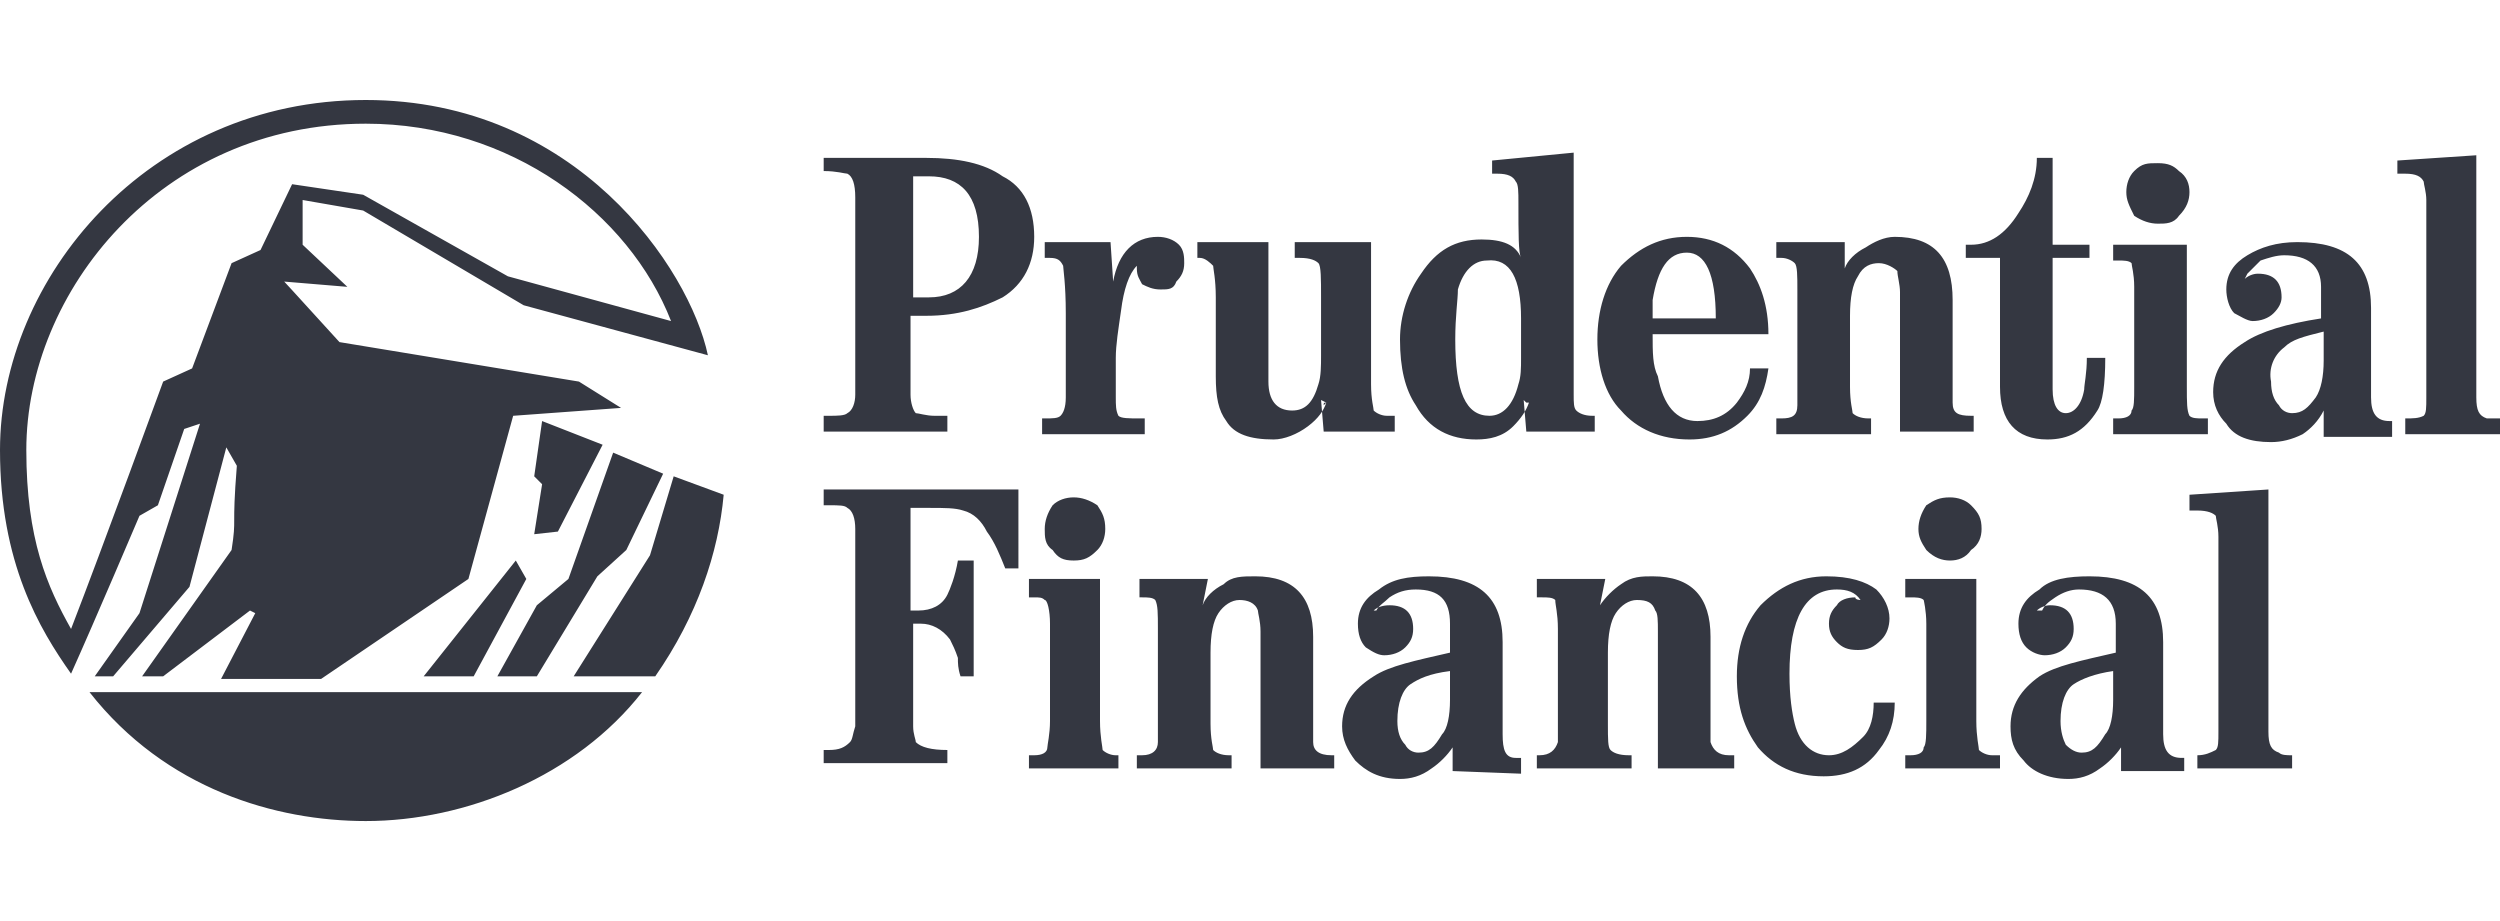 <?xml version="1.0" encoding="utf-8"?>
<!-- Generator: Adobe Illustrator 26.0.1, SVG Export Plug-In . SVG Version: 6.00 Build 0)  -->
<svg version="1.1" id="Layer_1" xmlns="http://www.w3.org/2000/svg" xmlns:xlink="http://www.w3.org/1999/xlink" x="0px" y="0px"
	 viewBox="0 0 95 35" style="enable-background:new 0 0 95 35;" xml:space="preserve">
<style type="text/css">
	.st0{fill-rule:evenodd;clip-rule:evenodd;fill:#343741;}
</style>
<g>
	<path class="st0" d="M91.4,15.9c0.3,0,0.5,0,0.7-0.1c0.1-0.1,0.1-0.3,0.1-0.7V7.6c0-0.3-0.1-0.6-0.1-0.7c-0.1-0.2-0.3-0.3-0.7-0.3
		h-0.3V6.1l3-0.2v9.2c0,0.5,0.1,0.7,0.4,0.8H95v0.6h-3.6L91.4,15.9L91.4,15.9L91.4,15.9z M85.4,10.4c0.1-0.1,0.3-0.3,0.5-0.5
		c0.3-0.1,0.6-0.2,0.9-0.2c0.9,0,1.4,0.4,1.4,1.2v1.2c-1.3,0.2-2.3,0.5-2.9,0.9c-0.8,0.5-1.2,1.1-1.2,1.9c0,0.5,0.2,0.9,0.5,1.2
		c0.3,0.5,0.9,0.7,1.7,0.7c0.4,0,0.8-0.1,1.2-0.3c0.3-0.2,0.6-0.5,0.8-0.9v1h2.6v-0.6h-0.1c-0.5,0-0.7-0.3-0.7-0.9v-3.4
		c0-1.7-0.9-2.5-2.8-2.5c-0.8,0-1.4,0.2-1.9,0.5c-0.5,0.3-0.8,0.7-0.8,1.3c0,0.3,0.1,0.7,0.3,0.9c0.2,0.1,0.5,0.3,0.7,0.3
		c0.3,0,0.6-0.1,0.8-0.3c0.2-0.2,0.3-0.4,0.3-0.6c0-0.6-0.3-0.9-0.9-0.9c-0.2,0-0.4,0.1-0.5,0.2L85.4,10.4L85.4,10.4L85.4,10.4z
		 M86.8,13.2c0.3-0.3,0.7-0.4,1.5-0.6v1.1c0,0.6-0.1,1.1-0.3,1.4c-0.3,0.4-0.5,0.6-0.9,0.6c-0.2,0-0.4-0.1-0.5-0.3
		c-0.2-0.2-0.3-0.5-0.3-0.9C86.2,14,86.4,13.5,86.8,13.2L86.8,13.2z M37.2,9c0,1.5-0.7,2.3-1.9,2.3h-0.6V6.7h0.6
		C36.5,6.7,37.2,7.4,37.2,9z M35.2,12c1.2,0,2.1-0.3,2.9-0.7c0.8-0.5,1.2-1.3,1.2-2.3c0-1.1-0.4-1.9-1.2-2.3
		c-0.7-0.5-1.7-0.7-2.9-0.7h-3.9v0.5c0.5,0,0.8,0.1,0.9,0.1c0.2,0.1,0.3,0.4,0.3,0.9V15c0,0.3-0.1,0.6-0.3,0.7
		c-0.1,0.1-0.4,0.1-0.7,0.1h-0.2v0.6H36v-0.6h-0.5c-0.3,0-0.6-0.1-0.7-0.1c-0.1-0.1-0.2-0.4-0.2-0.7v-3L35.2,12L35.2,12L35.2,12z
		 M42.3,10.7C42.5,9.6,43.1,9,44,9c0.3,0,0.6,0.1,0.8,0.3C45,9.5,45,9.8,45,10c0,0.3-0.1,0.5-0.3,0.7C44.6,11,44.4,11,44.1,11
		c-0.3,0-0.5-0.1-0.7-0.2c-0.1-0.2-0.2-0.3-0.2-0.6v-0.1c-0.3,0.3-0.5,0.9-0.6,1.7c-0.1,0.7-0.2,1.3-0.2,1.8v1.5
		c0,0.3,0,0.5,0.1,0.7c0.1,0.1,0.4,0.1,0.8,0.1h0.2v0.6h-3.9v-0.6h0.1c0.3,0,0.5,0,0.6-0.1c0.1-0.1,0.2-0.3,0.2-0.7v-3.2
		c0-1.1-0.1-1.7-0.1-1.8c-0.1-0.2-0.2-0.3-0.5-0.3h-0.2V9.2h2.5L42.3,10.7L42.3,10.7z M50.4,15.3c-0.1,0-0.1,0-0.1,0.1L50.4,15.3
		c-0.1,0.3-0.3,0.6-0.7,0.9c-0.4,0.3-0.9,0.5-1.3,0.5c-0.9,0-1.5-0.2-1.8-0.7c-0.3-0.4-0.4-0.9-0.4-1.7v-3c0-0.7-0.1-1.1-0.1-1.2
		C46,10,45.8,9.8,45.6,9.8h-0.1V9.2h2.7v5.3c0,0.7,0.3,1.1,0.9,1.1c0.5,0,0.8-0.3,1-1c0.1-0.3,0.1-0.7,0.1-1.1v-2.2
		c0-0.7,0-1.2-0.1-1.3c-0.1-0.1-0.3-0.2-0.7-0.2h-0.2V9.2h2.9v5.4c0,0.6,0.1,0.9,0.1,1c0.1,0.1,0.3,0.2,0.5,0.2H53v0.6h-2.7
		l-0.1-1.2L50.4,15.3L50.4,15.3L50.4,15.3L50.4,15.3z M57.8,12.1v1.5c0,0.4,0,0.7-0.1,1c-0.2,0.8-0.6,1.2-1.1,1.2
		c-0.9,0-1.3-0.9-1.3-2.9c0-0.9,0.1-1.5,0.1-1.9c0.2-0.7,0.6-1.1,1.1-1.1C57.4,9.8,57.8,10.6,57.8,12.1z M56.3,9.1
		c-1,0-1.7,0.4-2.3,1.3c-0.5,0.7-0.8,1.6-0.8,2.5c0,1.1,0.2,1.9,0.6,2.5c0.5,0.9,1.3,1.3,2.3,1.3c0.5,0,1-0.1,1.4-0.5
		c0.3-0.3,0.5-0.6,0.6-0.9L58,15.3l-0.1-0.1l0.1,1.2h2.6v-0.6h-0.1c-0.3,0-0.5-0.1-0.6-0.2c-0.1-0.1-0.1-0.3-0.1-0.6V5.8l-3.1,0.3
		v0.5h0.2c0.4,0,0.6,0.1,0.7,0.3c0.1,0.1,0.1,0.4,0.1,0.8c0,1.2,0,1.9,0.1,2.1C57.6,9.3,57.1,9.1,56.3,9.1L56.3,9.1z M64.1,9.6
		c0.7,0,1.1,0.8,1.1,2.5h-2.4v-0.7C63,10.2,63.4,9.6,64.1,9.6L64.1,9.6z M62.8,12.7h4.4c0-1.1-0.3-1.9-0.7-2.5
		C65.9,9.4,65.1,9,64.1,9c-1,0-1.8,0.4-2.5,1.1c-0.6,0.7-0.9,1.7-0.9,2.8s0.3,2.1,0.9,2.7c0.6,0.7,1.5,1.1,2.6,1.1
		c0.9,0,1.6-0.3,2.2-0.9c0.5-0.5,0.7-1.1,0.8-1.8h-0.7c0,0.5-0.2,0.9-0.5,1.3c-0.4,0.5-0.9,0.7-1.5,0.7c-0.8,0-1.3-0.6-1.5-1.7
		C62.8,13.9,62.8,13.4,62.8,12.7L62.8,12.7z M70.1,10.2c0.1-0.3,0.4-0.6,0.8-0.8C71.2,9.2,71.6,9,72,9c1.5,0,2.2,0.8,2.2,2.4v3.9
		c0,0.4,0.2,0.5,0.7,0.5H75v0.6h-2.8v-5.3c0-0.3-0.1-0.6-0.1-0.8C72,10.2,71.7,10,71.4,10c-0.3,0-0.6,0.1-0.8,0.5
		c-0.2,0.3-0.3,0.8-0.3,1.5v2.7c0,0.6,0.1,0.9,0.1,1c0.1,0.1,0.3,0.2,0.6,0.2h0.1v0.6h-3.6v-0.6h0.2c0.4,0,0.6-0.1,0.6-0.5V11
		c0-0.5,0-0.9-0.1-1c-0.1-0.1-0.3-0.2-0.5-0.2h-0.2V9.2h2.6L70.1,10.2L70.1,10.2z M77.8,16.7c-1.2,0-1.8-0.7-1.8-2V9.8h-1.3V9.3h0.2
		c0.7,0,1.3-0.4,1.8-1.2c0.4-0.6,0.7-1.3,0.7-2.1h0.6v3.3h1.4v0.5h-1.4v5c0,0.6,0.2,0.9,0.5,0.9c0.3,0,0.6-0.3,0.7-0.9
		c0-0.2,0.1-0.6,0.1-1.2h0.7c0,1-0.1,1.7-0.3,2C79.2,16.4,78.6,16.7,77.8,16.7L77.8,16.7z M80.8,7.3c0-0.3,0.1-0.6,0.3-0.8
		c0.3-0.3,0.5-0.3,0.9-0.3s0.6,0.1,0.8,0.3c0.3,0.2,0.4,0.5,0.4,0.8s-0.1,0.6-0.4,0.9c-0.2,0.3-0.5,0.3-0.8,0.3s-0.6-0.1-0.9-0.3
		C80.9,7.8,80.8,7.6,80.8,7.3z M80.3,15.9h0.2c0.3,0,0.5-0.1,0.5-0.3c0.1-0.1,0.1-0.4,0.1-0.9v-3.8c0-0.5-0.1-0.8-0.1-0.9
		c-0.1-0.1-0.3-0.1-0.5-0.1h-0.2V9.3h2.8v5.4c0,0.6,0,0.9,0.1,1.1c0.1,0.1,0.3,0.1,0.5,0.1h0.2v0.6h-3.6L80.3,15.9L80.3,15.9
		L80.3,15.9z M83.5,28.7c0.3,0,0.5-0.1,0.7-0.2c0.1-0.1,0.1-0.3,0.1-0.7v-7.4c0-0.4-0.1-0.7-0.1-0.8c-0.1-0.1-0.3-0.2-0.7-0.2h-0.3
		v-0.6l3-0.2v9.2c0,0.5,0.1,0.7,0.4,0.8c0.1,0.1,0.3,0.1,0.5,0.1v0.5h-3.6L83.5,28.7L83.5,28.7L83.5,28.7z M38.7,21.6h-0.5
		c-0.2-0.5-0.4-1-0.7-1.4c-0.2-0.4-0.5-0.7-0.9-0.8c-0.3-0.1-0.7-0.1-1.3-0.1h-0.7v3.9h0.3c0.5,0,0.9-0.2,1.1-0.6
		c0.1-0.2,0.3-0.7,0.4-1.3H37v4.4h-0.5c-0.1-0.3-0.1-0.5-0.1-0.7c-0.1-0.3-0.2-0.5-0.3-0.7c-0.3-0.4-0.7-0.6-1.1-0.6h-0.3v3.9
		c0,0.3,0.1,0.5,0.1,0.6c0.2,0.2,0.6,0.3,1.2,0.3H36v0.5h-4.7v-0.5h0.2c0.4,0,0.6-0.1,0.8-0.3c0.1-0.1,0.1-0.3,0.2-0.6v-7.5
		c0-0.4-0.1-0.7-0.3-0.8c-0.1-0.1-0.3-0.1-0.7-0.1h-0.2v-0.6h7.4L38.7,21.6L38.7,21.6z M39.7,20.1c0-0.3,0.1-0.6,0.3-0.9
		c0.2-0.2,0.5-0.3,0.8-0.3s0.6,0.1,0.9,0.3c0.2,0.3,0.3,0.5,0.3,0.9c0,0.3-0.1,0.6-0.3,0.8c-0.3,0.3-0.5,0.4-0.9,0.4
		s-0.6-0.1-0.8-0.4C39.7,20.7,39.7,20.4,39.7,20.1z M39.1,28.7h0.2c0.3,0,0.5-0.1,0.5-0.3c0-0.1,0.1-0.5,0.1-1v-3.7
		c0-0.5-0.1-0.9-0.2-0.9c-0.1-0.1-0.2-0.1-0.4-0.1h-0.2V22h2.7v5.4c0,0.6,0.1,1,0.1,1.1c0.1,0.1,0.3,0.2,0.5,0.2h0.1v0.5h-3.4
		L39.1,28.7L39.1,28.7L39.1,28.7z M45.7,23c0.1-0.3,0.4-0.6,0.8-0.8c0.3-0.3,0.7-0.3,1.2-0.3c1.5,0,2.2,0.8,2.2,2.3v4
		c0,0.3,0.2,0.5,0.7,0.5h0.1v0.5h-2.8V24c0-0.4-0.1-0.7-0.1-0.8c-0.1-0.3-0.4-0.4-0.7-0.4s-0.6,0.2-0.8,0.5
		c-0.2,0.3-0.3,0.8-0.3,1.5v2.7c0,0.6,0.1,0.9,0.1,1c0.1,0.1,0.3,0.2,0.6,0.2h0.1v0.5h-3.6v-0.5h0.2c0.4,0,0.6-0.2,0.6-0.5v-4.3
		c0-0.6,0-0.9-0.1-1.1c-0.1-0.1-0.3-0.1-0.5-0.1h-0.1V22h2.6L45.7,23L45.7,23z M53.6,26c0.3-0.2,0.7-0.4,1.5-0.5v1.1
		c0,0.6-0.1,1.1-0.3,1.3c-0.3,0.5-0.5,0.7-0.9,0.7c-0.2,0-0.4-0.1-0.5-0.3c-0.2-0.2-0.3-0.5-0.3-0.9C53.1,26.7,53.3,26.2,53.6,26
		L53.6,26z M52.3,23.2c0.1-0.2,0.3-0.3,0.5-0.5c0.3-0.2,0.6-0.3,1-0.3c0.9,0,1.3,0.4,1.3,1.3v1.1c-1.3,0.3-2.3,0.5-2.9,0.9
		c-0.8,0.5-1.2,1.1-1.2,1.9c0,0.5,0.2,0.9,0.5,1.3c0.4,0.4,0.9,0.7,1.7,0.7c0.4,0,0.8-0.1,1.2-0.4c0.3-0.2,0.6-0.5,0.8-0.8v0.9
		l2.6,0.1v-0.6h-0.2c-0.4,0-0.5-0.3-0.5-0.9v-3.5c0-1.7-0.9-2.5-2.8-2.5c-0.8,0-1.4,0.1-1.9,0.5c-0.5,0.3-0.8,0.7-0.8,1.3
		c0,0.4,0.1,0.7,0.3,0.9c0.3,0.2,0.5,0.3,0.7,0.3c0.3,0,0.6-0.1,0.8-0.3c0.2-0.2,0.3-0.4,0.3-0.7c0-0.6-0.3-0.9-0.9-0.9
		c-0.3,0-0.5,0.1-0.6,0.2L52.3,23.2L52.3,23.2z M60.8,23c0.2-0.3,0.5-0.6,0.8-0.8c0.4-0.3,0.8-0.3,1.2-0.3c1.5,0,2.2,0.8,2.2,2.3v4
		c0.1,0.3,0.3,0.5,0.7,0.5h0.2v0.5H63V24c0-0.4,0-0.7-0.1-0.8c-0.1-0.3-0.3-0.4-0.7-0.4c-0.3,0-0.6,0.2-0.8,0.5
		c-0.2,0.3-0.3,0.8-0.3,1.5v2.7c0,0.6,0,0.9,0.1,1c0.1,0.1,0.3,0.2,0.7,0.2h0.1v0.5h-3.6v-0.5h0.1c0.4,0,0.6-0.2,0.7-0.5v-4.3
		c0-0.6-0.1-0.9-0.1-1.1c-0.1-0.1-0.3-0.1-0.5-0.1h-0.2V22h2.6L60.8,23L60.8,23z M70.7,22.8c-0.2-0.3-0.5-0.4-0.9-0.4
		c-1.2,0-1.8,1.1-1.8,3.2c0,0.9,0.1,1.5,0.2,1.9c0.2,0.8,0.7,1.2,1.3,1.2c0.5,0,0.9-0.3,1.3-0.7c0.3-0.3,0.4-0.8,0.4-1.3H72
		c0,0.7-0.2,1.3-0.6,1.8c-0.5,0.7-1.2,1-2.1,1c-1.1,0-1.9-0.4-2.5-1.1c-0.5-0.7-0.8-1.5-0.8-2.7c0-1.1,0.3-2,0.9-2.7
		c0.7-0.7,1.5-1.1,2.5-1.1c0.9,0,1.5,0.2,1.9,0.5c0.3,0.3,0.5,0.7,0.5,1.1c0,0.3-0.1,0.6-0.3,0.8c-0.3,0.3-0.5,0.4-0.9,0.4
		s-0.6-0.1-0.8-0.3c-0.2-0.2-0.3-0.4-0.3-0.7c0-0.3,0.1-0.5,0.3-0.7c0.1-0.2,0.4-0.3,0.7-0.3C70.5,22.8,70.7,22.8,70.7,22.8
		L70.7,22.8z M72.9,20.1c0-0.3,0.1-0.6,0.3-0.9c0.3-0.2,0.5-0.3,0.9-0.3c0.3,0,0.6,0.1,0.8,0.3c0.3,0.3,0.4,0.5,0.4,0.9
		c0,0.3-0.1,0.6-0.4,0.8c-0.2,0.3-0.5,0.4-0.8,0.4c-0.3,0-0.6-0.1-0.9-0.4C73,20.6,72.9,20.4,72.9,20.1z M72.4,28.7h0.2
		c0.3,0,0.5-0.1,0.5-0.3c0.1-0.1,0.1-0.5,0.1-1v-3.7c0-0.5-0.1-0.9-0.1-0.9c-0.1-0.1-0.3-0.1-0.5-0.1h-0.2V22h2.7v5.4
		c0,0.6,0.1,1,0.1,1.1c0.1,0.1,0.3,0.2,0.5,0.2H76v0.5h-3.6L72.4,28.7L72.4,28.7L72.4,28.7z M78.8,26c0.3-0.2,0.8-0.4,1.5-0.5v1.1
		c0,0.6-0.1,1.1-0.3,1.3c-0.3,0.5-0.5,0.7-0.9,0.7c-0.2,0-0.4-0.1-0.6-0.3c-0.1-0.2-0.2-0.5-0.2-0.9C78.3,26.7,78.5,26.2,78.8,26
		L78.8,26z M77.6,23.2c0.1-0.2,0.2-0.3,0.5-0.5c0.3-0.2,0.6-0.3,0.9-0.3c0.9,0,1.4,0.4,1.4,1.3v1.1c-1.3,0.3-2.3,0.5-2.9,0.9
		c-0.7,0.5-1.1,1.1-1.1,1.9c0,0.5,0.1,0.9,0.5,1.3c0.3,0.4,0.9,0.7,1.7,0.7c0.4,0,0.8-0.1,1.2-0.4c0.3-0.2,0.6-0.5,0.8-0.8v0.9H83
		v-0.5h-0.1c-0.5,0-0.7-0.3-0.7-0.9v-3.5c0-1.7-0.9-2.5-2.8-2.5c-0.8,0-1.5,0.1-1.9,0.5c-0.5,0.3-0.8,0.7-0.8,1.3
		c0,0.4,0.1,0.7,0.3,0.9c0.2,0.2,0.5,0.3,0.7,0.3c0.3,0,0.6-0.1,0.8-0.3c0.2-0.2,0.3-0.4,0.3-0.7c0-0.6-0.3-0.9-0.9-0.9
		c-0.2,0-0.4,0.1-0.5,0.2L77.6,23.2z M21.2,20.2l-0.9,0.1l0.3-1.9l-0.3-0.3l0.3-2.1l2.3,0.9L21.2,20.2L21.2,20.2z M24.9,25.7h-3.1
		l2.9-4.6l0.9-3l1.9,0.7C27.3,21,26.5,23.4,24.9,25.7z M23.8,20.9l-1.1,1l-2.3,3.8h-1.5l1.5-2.7l1.2-1l1.7-4.8l1.9,0.8L23.8,20.9z
		 M19.9,11.6L13.8,8l-2.3-0.4v1.7l1.7,1.6l-2.4-0.2c0,0,0.1,0.1,2.1,2.3l9.1,1.5l1.6,1l-4.1,0.3l-1.7,6.2l-5.6,3.8H8.4l1.3-2.5
		l-0.2-0.1l-3.3,2.5H5.4l3.4-4.8C9,19.6,8.8,20.2,9,17.7L8.6,17l-1.4,5.3l-2.9,3.4H3.6l1.7-2.4l2.3-7.2L7,16.3l-1,2.9l-0.7,0.4
		c0,0-1.7,4-2.6,6C1.5,23.9,0,21.4,0,17.1C0,10.6,5.6,3.8,13.9,3.8c8,0,12.3,6.4,13,9.7L19.9,11.6L19.9,11.6z M18,25.7h-1.9l3.5-4.4
		l0.4,0.7L18,25.7z M13.9,31.2c-3.4,0-7.6-1.2-10.5-4.9h21C21.9,29.5,17.7,31.2,13.9,31.2L13.9,31.2z M13.9,4.7
		C6.1,4.7,1,11.1,1,17.1c0,3.4,0.8,5.2,1.7,6.8c1.2-3.1,3.5-9.4,3.5-9.4s1.1-0.5,1.1-0.5l1.5-4l1.1-0.5L11.1,7l2.7,0.4l5.5,3.1
		l6.2,1.7C23.9,8.1,19.4,4.7,13.9,4.7L13.9,4.7z"/>
</g>
</svg>
